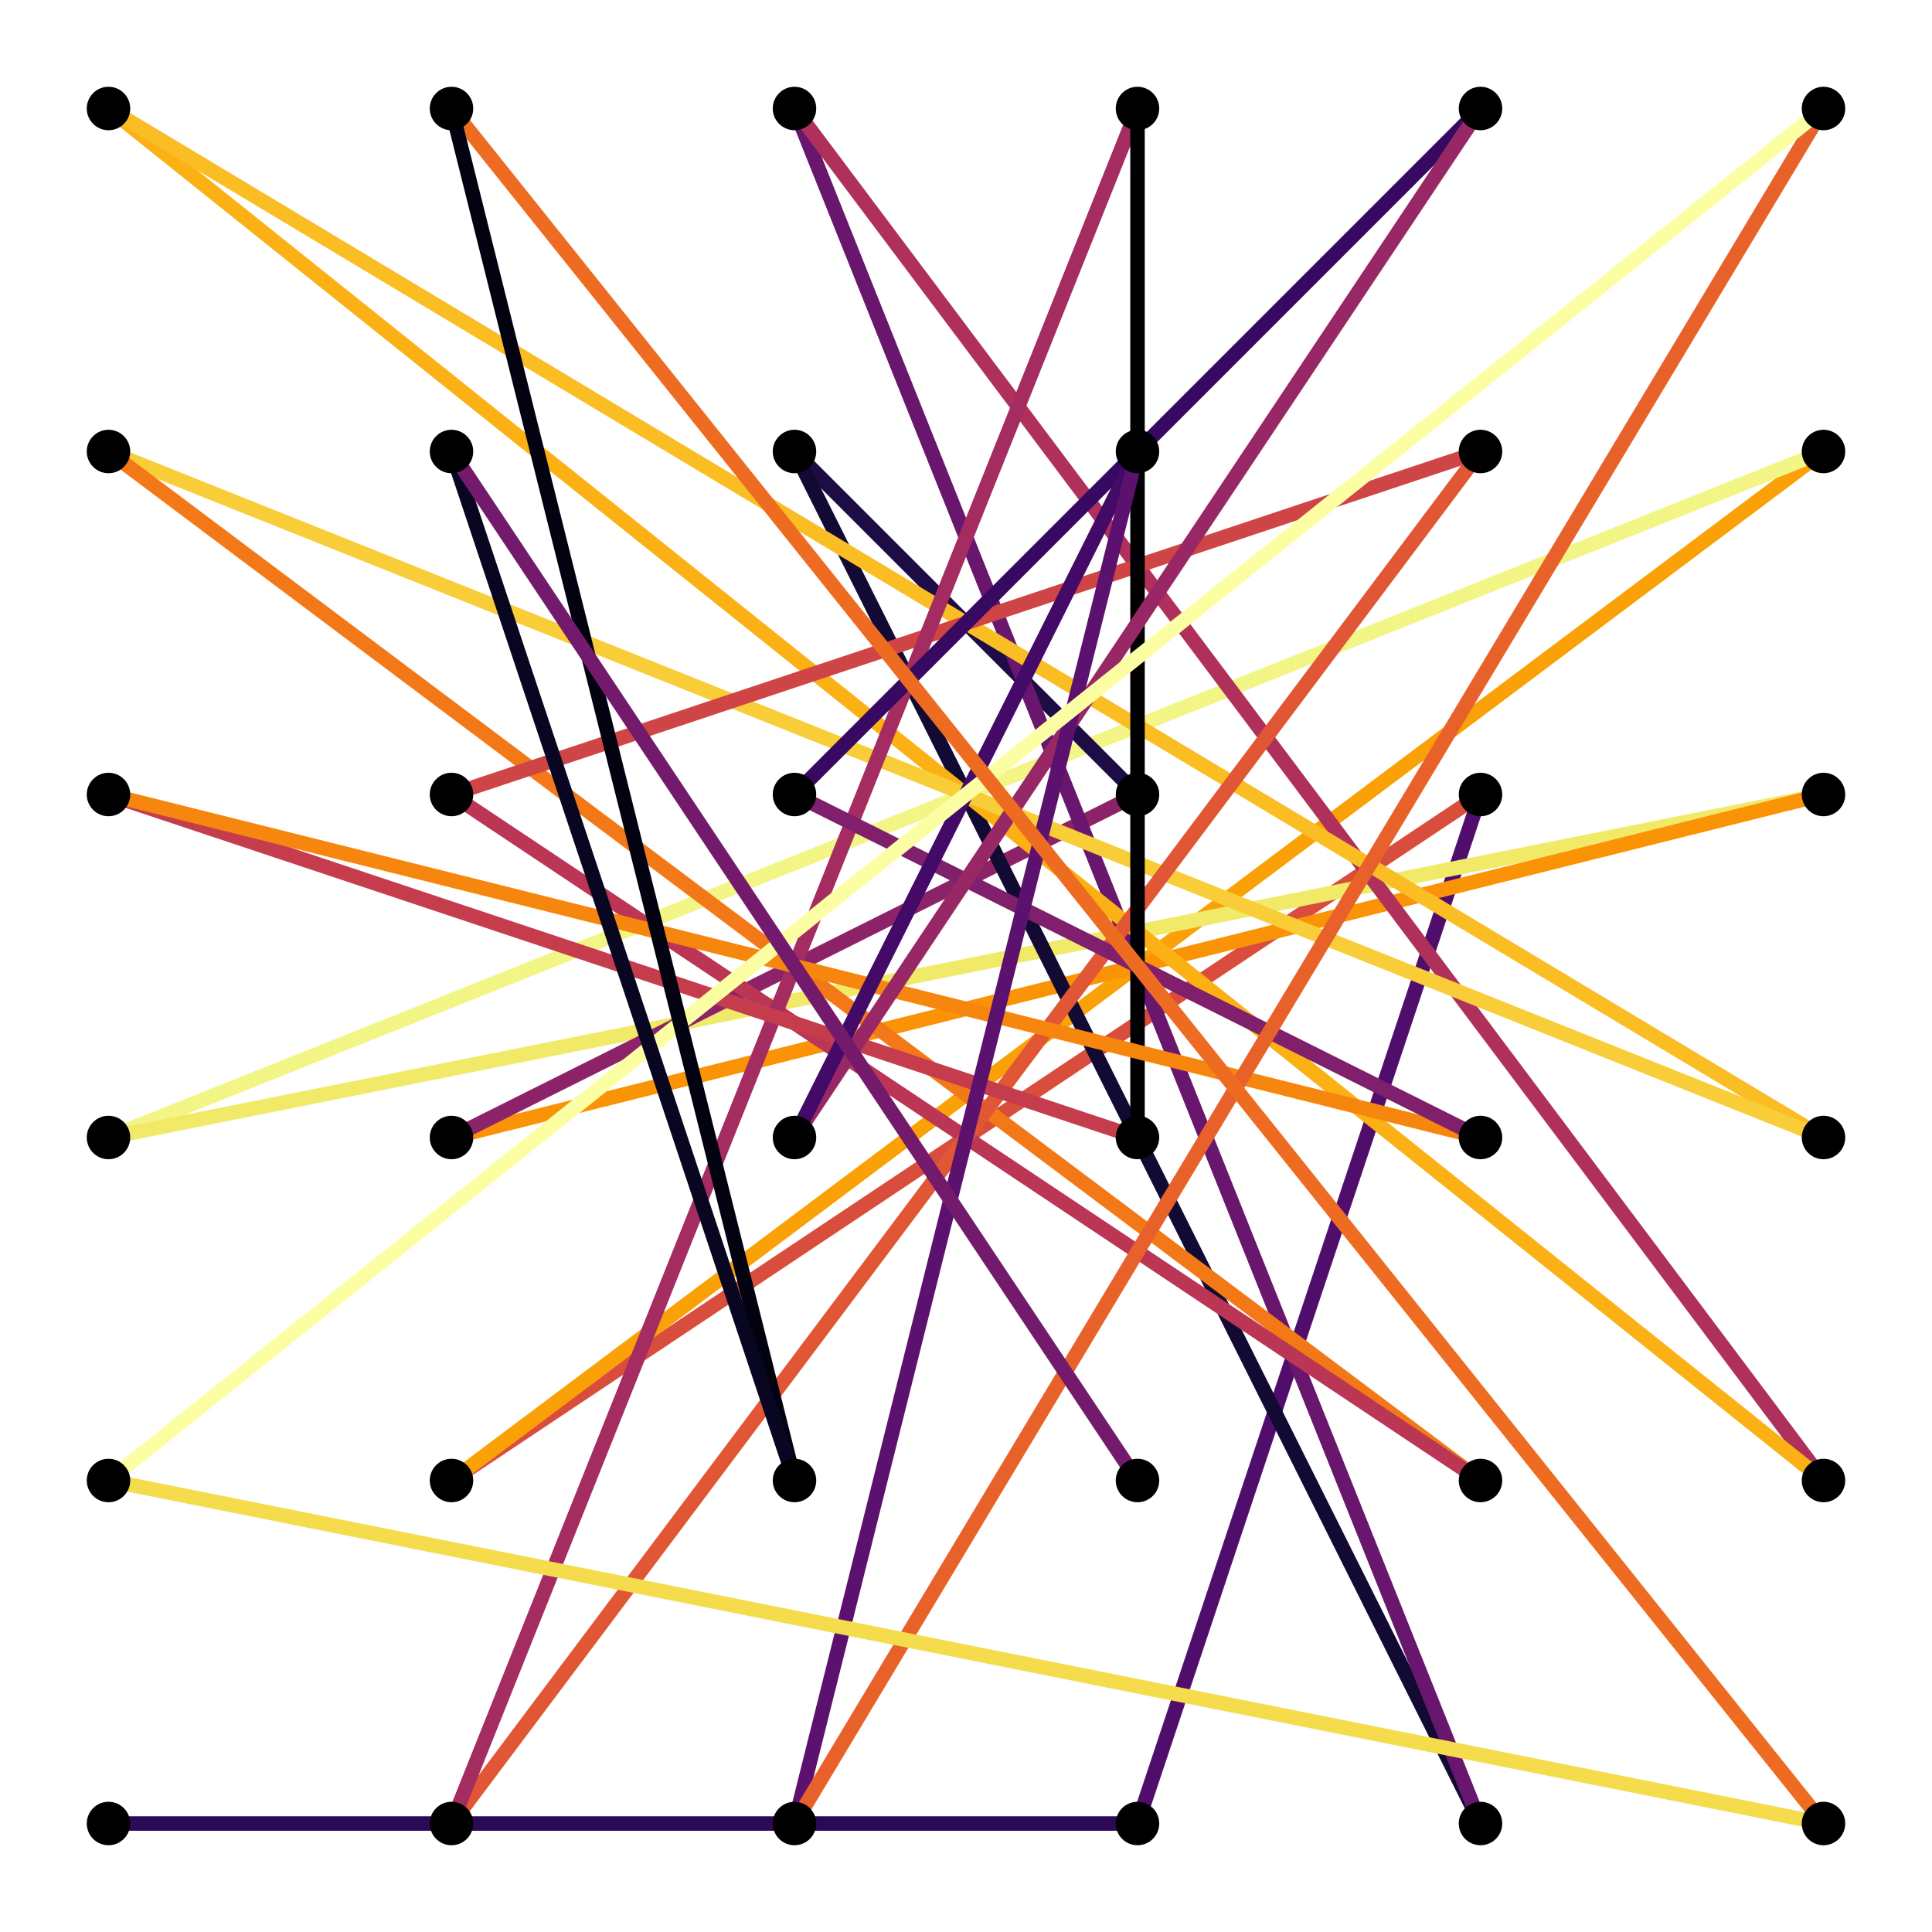 <?xml version="1.0" encoding="utf-8"?>
<svg xmlns="http://www.w3.org/2000/svg" xmlns:xlink="http://www.w3.org/1999/xlink" width="400" height="400" viewBox="0 0 1600 1600">
<rect x="0" y="0" width="1600" height="1600" fill="#808080" stroke="none"/>
<defs>
  <clipPath id="clip610">
    <rect x="0" y="0" width="1600" height="1600"/>
  </clipPath>
</defs>
<path clip-path="url(#clip610)" d="
M0 1600 L1600 1600 L1600 0 L0 0  Z
  " fill="#ffffff" fill-rule="evenodd" fill-opacity="1"/>
<defs>
  <clipPath id="clip611">
    <rect x="320" y="160" width="1121" height="1121"/>
  </clipPath>
</defs>
<path clip-path="url(#clip610)" d="
M47.244 1552.76 L1552.76 1552.76 L1552.76 47.244 L47.244 47.244  Z
  " fill="#ffffff" fill-rule="evenodd" fill-opacity="1"/>
<defs>
  <clipPath id="clip612">
    <rect x="47" y="47" width="1507" height="1507"/>
  </clipPath>
</defs>
<polyline clip-path="url(#clip612)" style="stroke:#2a0a55; stroke-linecap:butt; stroke-linejoin:round; stroke-width:12; stroke-opacity:1; fill:none" points="
  89.853,1510.15 942.029,1510.15 
  "/>
<polyline clip-path="url(#clip612)" style="stroke:#500d6c; stroke-linecap:butt; stroke-linejoin:round; stroke-width:12; stroke-opacity:1; fill:none" points="
  942.029,1510.15 1226.09,657.971 
  "/>
<polyline clip-path="url(#clip612)" style="stroke:#d94d3d; stroke-linecap:butt; stroke-linejoin:round; stroke-width:12; stroke-opacity:1; fill:none" points="
  1226.09,657.971 373.912,1226.09 
  "/>
<polyline clip-path="url(#clip612)" style="stroke:#fba108; stroke-linecap:butt; stroke-linejoin:round; stroke-width:12; stroke-opacity:1; fill:none" points="
  373.912,1226.09 1510.15,373.912 
  "/>
<polyline clip-path="url(#clip612)" style="stroke:#f3f587; stroke-linecap:butt; stroke-linejoin:round; stroke-width:12; stroke-opacity:1; fill:none" points="
  1510.15,373.912 89.853,942.029 
  "/>
<polyline clip-path="url(#clip612)" style="stroke:#f1e968; stroke-linecap:butt; stroke-linejoin:round; stroke-width:12; stroke-opacity:1; fill:none" points="
  89.853,942.029 1510.15,657.971 
  "/>
<polyline clip-path="url(#clip612)" style="stroke:#fa9306; stroke-linecap:butt; stroke-linejoin:round; stroke-width:12; stroke-opacity:1; fill:none" points="
  1510.15,657.971 373.912,942.029 
  "/>
<polyline clip-path="url(#clip612)" style="stroke:#8c2369; stroke-linecap:butt; stroke-linejoin:round; stroke-width:12; stroke-opacity:1; fill:none" points="
  373.912,942.029 942.029,657.971 
  "/>
<polyline clip-path="url(#clip612)" style="stroke:#1d0c45; stroke-linecap:butt; stroke-linejoin:round; stroke-width:12; stroke-opacity:1; fill:none" points="
  942.029,657.971 657.971,373.912 
  "/>
<polyline clip-path="url(#clip612)" style="stroke:#120a33; stroke-linecap:butt; stroke-linejoin:round; stroke-width:12; stroke-opacity:1; fill:none" points="
  657.971,373.912 1226.09,1510.15 
  "/>
<polyline clip-path="url(#clip612)" style="stroke:#68166e; stroke-linecap:butt; stroke-linejoin:round; stroke-width:12; stroke-opacity:1; fill:none" points="
  1226.09,1510.15 657.971,89.853 
  "/>
<polyline clip-path="url(#clip612)" style="stroke:#af315b; stroke-linecap:butt; stroke-linejoin:round; stroke-width:12; stroke-opacity:1; fill:none" points="
  657.971,89.853 1510.15,1226.09 
  "/>
<polyline clip-path="url(#clip612)" style="stroke:#fbb014; stroke-linecap:butt; stroke-linejoin:round; stroke-width:12; stroke-opacity:1; fill:none" points="
  1510.15,1226.09 89.853,89.853 
  "/>
<polyline clip-path="url(#clip612)" style="stroke:#fabe24; stroke-linecap:butt; stroke-linejoin:round; stroke-width:12; stroke-opacity:1; fill:none" points="
  89.853,89.853 1510.15,942.029 
  "/>
<polyline clip-path="url(#clip612)" style="stroke:#f8cd37; stroke-linecap:butt; stroke-linejoin:round; stroke-width:12; stroke-opacity:1; fill:none" points="
  1510.15,942.029 89.853,373.912 
  "/>
<polyline clip-path="url(#clip612)" style="stroke:#f37918; stroke-linecap:butt; stroke-linejoin:round; stroke-width:12; stroke-opacity:1; fill:none" points="
  89.853,373.912 1226.09,1226.09 
  "/>
<polyline clip-path="url(#clip612)" style="stroke:#ba3654; stroke-linecap:butt; stroke-linejoin:round; stroke-width:12; stroke-opacity:1; fill:none" points="
  1226.09,1226.09 373.912,657.971 
  "/>
<polyline clip-path="url(#clip612)" style="stroke:#cf4445; stroke-linecap:butt; stroke-linejoin:round; stroke-width:12; stroke-opacity:1; fill:none" points="
  373.912,657.971 1226.09,373.912 
  "/>
<polyline clip-path="url(#clip612)" style="stroke:#e15634; stroke-linecap:butt; stroke-linejoin:round; stroke-width:12; stroke-opacity:1; fill:none" points="
  1226.09,373.912 373.912,1510.15 
  "/>
<polyline clip-path="url(#clip612)" style="stroke:#a42c60; stroke-linecap:butt; stroke-linejoin:round; stroke-width:12; stroke-opacity:1; fill:none" points="
  373.912,1510.15 942.029,89.853 
  "/>
<polyline clip-path="url(#clip612)" style="stroke:#000003; stroke-linecap:butt; stroke-linejoin:round; stroke-width:12; stroke-opacity:1; fill:none" points="
  942.029,89.853 942.029,942.029 
  "/>
<polyline clip-path="url(#clip612)" style="stroke:#c53d4d; stroke-linecap:butt; stroke-linejoin:round; stroke-width:12; stroke-opacity:1; fill:none" points="
  942.029,942.029 89.853,657.971 
  "/>
<polyline clip-path="url(#clip612)" style="stroke:#f7860e; stroke-linecap:butt; stroke-linejoin:round; stroke-width:12; stroke-opacity:1; fill:none" points="
  89.853,657.971 1226.09,942.029 
  "/>
<polyline clip-path="url(#clip612)" style="stroke:#801f6b; stroke-linecap:butt; stroke-linejoin:round; stroke-width:12; stroke-opacity:1; fill:none" points="
  1226.09,942.029 657.971,657.971 
  "/>
<polyline clip-path="url(#clip612)" style="stroke:#370961; stroke-linecap:butt; stroke-linejoin:round; stroke-width:12; stroke-opacity:1; fill:none" points="
  657.971,657.971 1226.09,89.853 
  "/>
<polyline clip-path="url(#clip612)" style="stroke:#982765; stroke-linecap:butt; stroke-linejoin:round; stroke-width:12; stroke-opacity:1; fill:none" points="
  1226.09,89.853 657.971,942.029 
  "/>
<polyline clip-path="url(#clip612)" style="stroke:#440a68; stroke-linecap:butt; stroke-linejoin:round; stroke-width:12; stroke-opacity:1; fill:none" points="
  657.971,942.029 942.029,373.912 
  "/>
<polyline clip-path="url(#clip612)" style="stroke:#5c116e; stroke-linecap:butt; stroke-linejoin:round; stroke-width:12; stroke-opacity:1; fill:none" points="
  942.029,373.912 657.971,1510.15 
  "/>
<polyline clip-path="url(#clip612)" style="stroke:#e8612b; stroke-linecap:butt; stroke-linejoin:round; stroke-width:12; stroke-opacity:1; fill:none" points="
  657.971,1510.15 1510.15,89.853 
  "/>
<polyline clip-path="url(#clip612)" style="stroke:#fcfea4; stroke-linecap:butt; stroke-linejoin:round; stroke-width:12; stroke-opacity:1; fill:none" points="
  1510.15,89.853 89.853,1226.09 
  "/>
<polyline clip-path="url(#clip612)" style="stroke:#f4dc4d; stroke-linecap:butt; stroke-linejoin:round; stroke-width:12; stroke-opacity:1; fill:none" points="
  89.853,1226.09 1510.15,1510.15 
  "/>
<polyline clip-path="url(#clip612)" style="stroke:#ee6c21; stroke-linecap:butt; stroke-linejoin:round; stroke-width:12; stroke-opacity:1; fill:none" points="
  1510.15,1510.15 373.912,89.853 
  "/>
<polyline clip-path="url(#clip612)" style="stroke:#030211; stroke-linecap:butt; stroke-linejoin:round; stroke-width:12; stroke-opacity:1; fill:none" points="
  373.912,89.853 657.971,1226.09 
  "/>
<polyline clip-path="url(#clip612)" style="stroke:#090621; stroke-linecap:butt; stroke-linejoin:round; stroke-width:12; stroke-opacity:1; fill:none" points="
  657.971,1226.09 373.912,373.912 
  "/>
<polyline clip-path="url(#clip612)" style="stroke:#741a6d; stroke-linecap:butt; stroke-linejoin:round; stroke-width:12; stroke-opacity:1; fill:none" points="
  373.912,373.912 942.029,1226.09 
  "/>
<circle clip-path="url(#clip612)" cx="89.853" cy="1510.15" r="18" fill="#000000" fill-rule="evenodd" fill-opacity="1" stroke="none"/>
<circle clip-path="url(#clip612)" cx="89.853" cy="1226.09" r="18" fill="#000000" fill-rule="evenodd" fill-opacity="1" stroke="none"/>
<circle clip-path="url(#clip612)" cx="89.853" cy="942.029" r="18" fill="#000000" fill-rule="evenodd" fill-opacity="1" stroke="none"/>
<circle clip-path="url(#clip612)" cx="89.853" cy="657.971" r="18" fill="#000000" fill-rule="evenodd" fill-opacity="1" stroke="none"/>
<circle clip-path="url(#clip612)" cx="89.853" cy="373.912" r="18" fill="#000000" fill-rule="evenodd" fill-opacity="1" stroke="none"/>
<circle clip-path="url(#clip612)" cx="89.853" cy="89.853" r="18" fill="#000000" fill-rule="evenodd" fill-opacity="1" stroke="none"/>
<circle clip-path="url(#clip612)" cx="373.912" cy="1510.15" r="18" fill="#000000" fill-rule="evenodd" fill-opacity="1" stroke="none"/>
<circle clip-path="url(#clip612)" cx="373.912" cy="1226.09" r="18" fill="#000000" fill-rule="evenodd" fill-opacity="1" stroke="none"/>
<circle clip-path="url(#clip612)" cx="373.912" cy="942.029" r="18" fill="#000000" fill-rule="evenodd" fill-opacity="1" stroke="none"/>
<circle clip-path="url(#clip612)" cx="373.912" cy="657.971" r="18" fill="#000000" fill-rule="evenodd" fill-opacity="1" stroke="none"/>
<circle clip-path="url(#clip612)" cx="373.912" cy="373.912" r="18" fill="#000000" fill-rule="evenodd" fill-opacity="1" stroke="none"/>
<circle clip-path="url(#clip612)" cx="373.912" cy="89.853" r="18" fill="#000000" fill-rule="evenodd" fill-opacity="1" stroke="none"/>
<circle clip-path="url(#clip612)" cx="657.971" cy="1510.15" r="18" fill="#000000" fill-rule="evenodd" fill-opacity="1" stroke="none"/>
<circle clip-path="url(#clip612)" cx="657.971" cy="1226.09" r="18" fill="#000000" fill-rule="evenodd" fill-opacity="1" stroke="none"/>
<circle clip-path="url(#clip612)" cx="657.971" cy="942.029" r="18" fill="#000000" fill-rule="evenodd" fill-opacity="1" stroke="none"/>
<circle clip-path="url(#clip612)" cx="657.971" cy="657.971" r="18" fill="#000000" fill-rule="evenodd" fill-opacity="1" stroke="none"/>
<circle clip-path="url(#clip612)" cx="657.971" cy="373.912" r="18" fill="#000000" fill-rule="evenodd" fill-opacity="1" stroke="none"/>
<circle clip-path="url(#clip612)" cx="657.971" cy="89.853" r="18" fill="#000000" fill-rule="evenodd" fill-opacity="1" stroke="none"/>
<circle clip-path="url(#clip612)" cx="942.029" cy="1510.15" r="18" fill="#000000" fill-rule="evenodd" fill-opacity="1" stroke="none"/>
<circle clip-path="url(#clip612)" cx="942.029" cy="1226.09" r="18" fill="#000000" fill-rule="evenodd" fill-opacity="1" stroke="none"/>
<circle clip-path="url(#clip612)" cx="942.029" cy="942.029" r="18" fill="#000000" fill-rule="evenodd" fill-opacity="1" stroke="none"/>
<circle clip-path="url(#clip612)" cx="942.029" cy="657.971" r="18" fill="#000000" fill-rule="evenodd" fill-opacity="1" stroke="none"/>
<circle clip-path="url(#clip612)" cx="942.029" cy="373.912" r="18" fill="#000000" fill-rule="evenodd" fill-opacity="1" stroke="none"/>
<circle clip-path="url(#clip612)" cx="942.029" cy="89.853" r="18" fill="#000000" fill-rule="evenodd" fill-opacity="1" stroke="none"/>
<circle clip-path="url(#clip612)" cx="1226.09" cy="1510.15" r="18" fill="#000000" fill-rule="evenodd" fill-opacity="1" stroke="none"/>
<circle clip-path="url(#clip612)" cx="1226.09" cy="1226.09" r="18" fill="#000000" fill-rule="evenodd" fill-opacity="1" stroke="none"/>
<circle clip-path="url(#clip612)" cx="1226.09" cy="942.029" r="18" fill="#000000" fill-rule="evenodd" fill-opacity="1" stroke="none"/>
<circle clip-path="url(#clip612)" cx="1226.09" cy="657.971" r="18" fill="#000000" fill-rule="evenodd" fill-opacity="1" stroke="none"/>
<circle clip-path="url(#clip612)" cx="1226.09" cy="373.912" r="18" fill="#000000" fill-rule="evenodd" fill-opacity="1" stroke="none"/>
<circle clip-path="url(#clip612)" cx="1226.09" cy="89.853" r="18" fill="#000000" fill-rule="evenodd" fill-opacity="1" stroke="none"/>
<circle clip-path="url(#clip612)" cx="1510.15" cy="1510.15" r="18" fill="#000000" fill-rule="evenodd" fill-opacity="1" stroke="none"/>
<circle clip-path="url(#clip612)" cx="1510.15" cy="1226.09" r="18" fill="#000000" fill-rule="evenodd" fill-opacity="1" stroke="none"/>
<circle clip-path="url(#clip612)" cx="1510.15" cy="942.029" r="18" fill="#000000" fill-rule="evenodd" fill-opacity="1" stroke="none"/>
<circle clip-path="url(#clip612)" cx="1510.15" cy="657.971" r="18" fill="#000000" fill-rule="evenodd" fill-opacity="1" stroke="none"/>
<circle clip-path="url(#clip612)" cx="1510.15" cy="373.912" r="18" fill="#000000" fill-rule="evenodd" fill-opacity="1" stroke="none"/>
<circle clip-path="url(#clip612)" cx="1510.15" cy="89.853" r="18" fill="#000000" fill-rule="evenodd" fill-opacity="1" stroke="none"/>
</svg>
